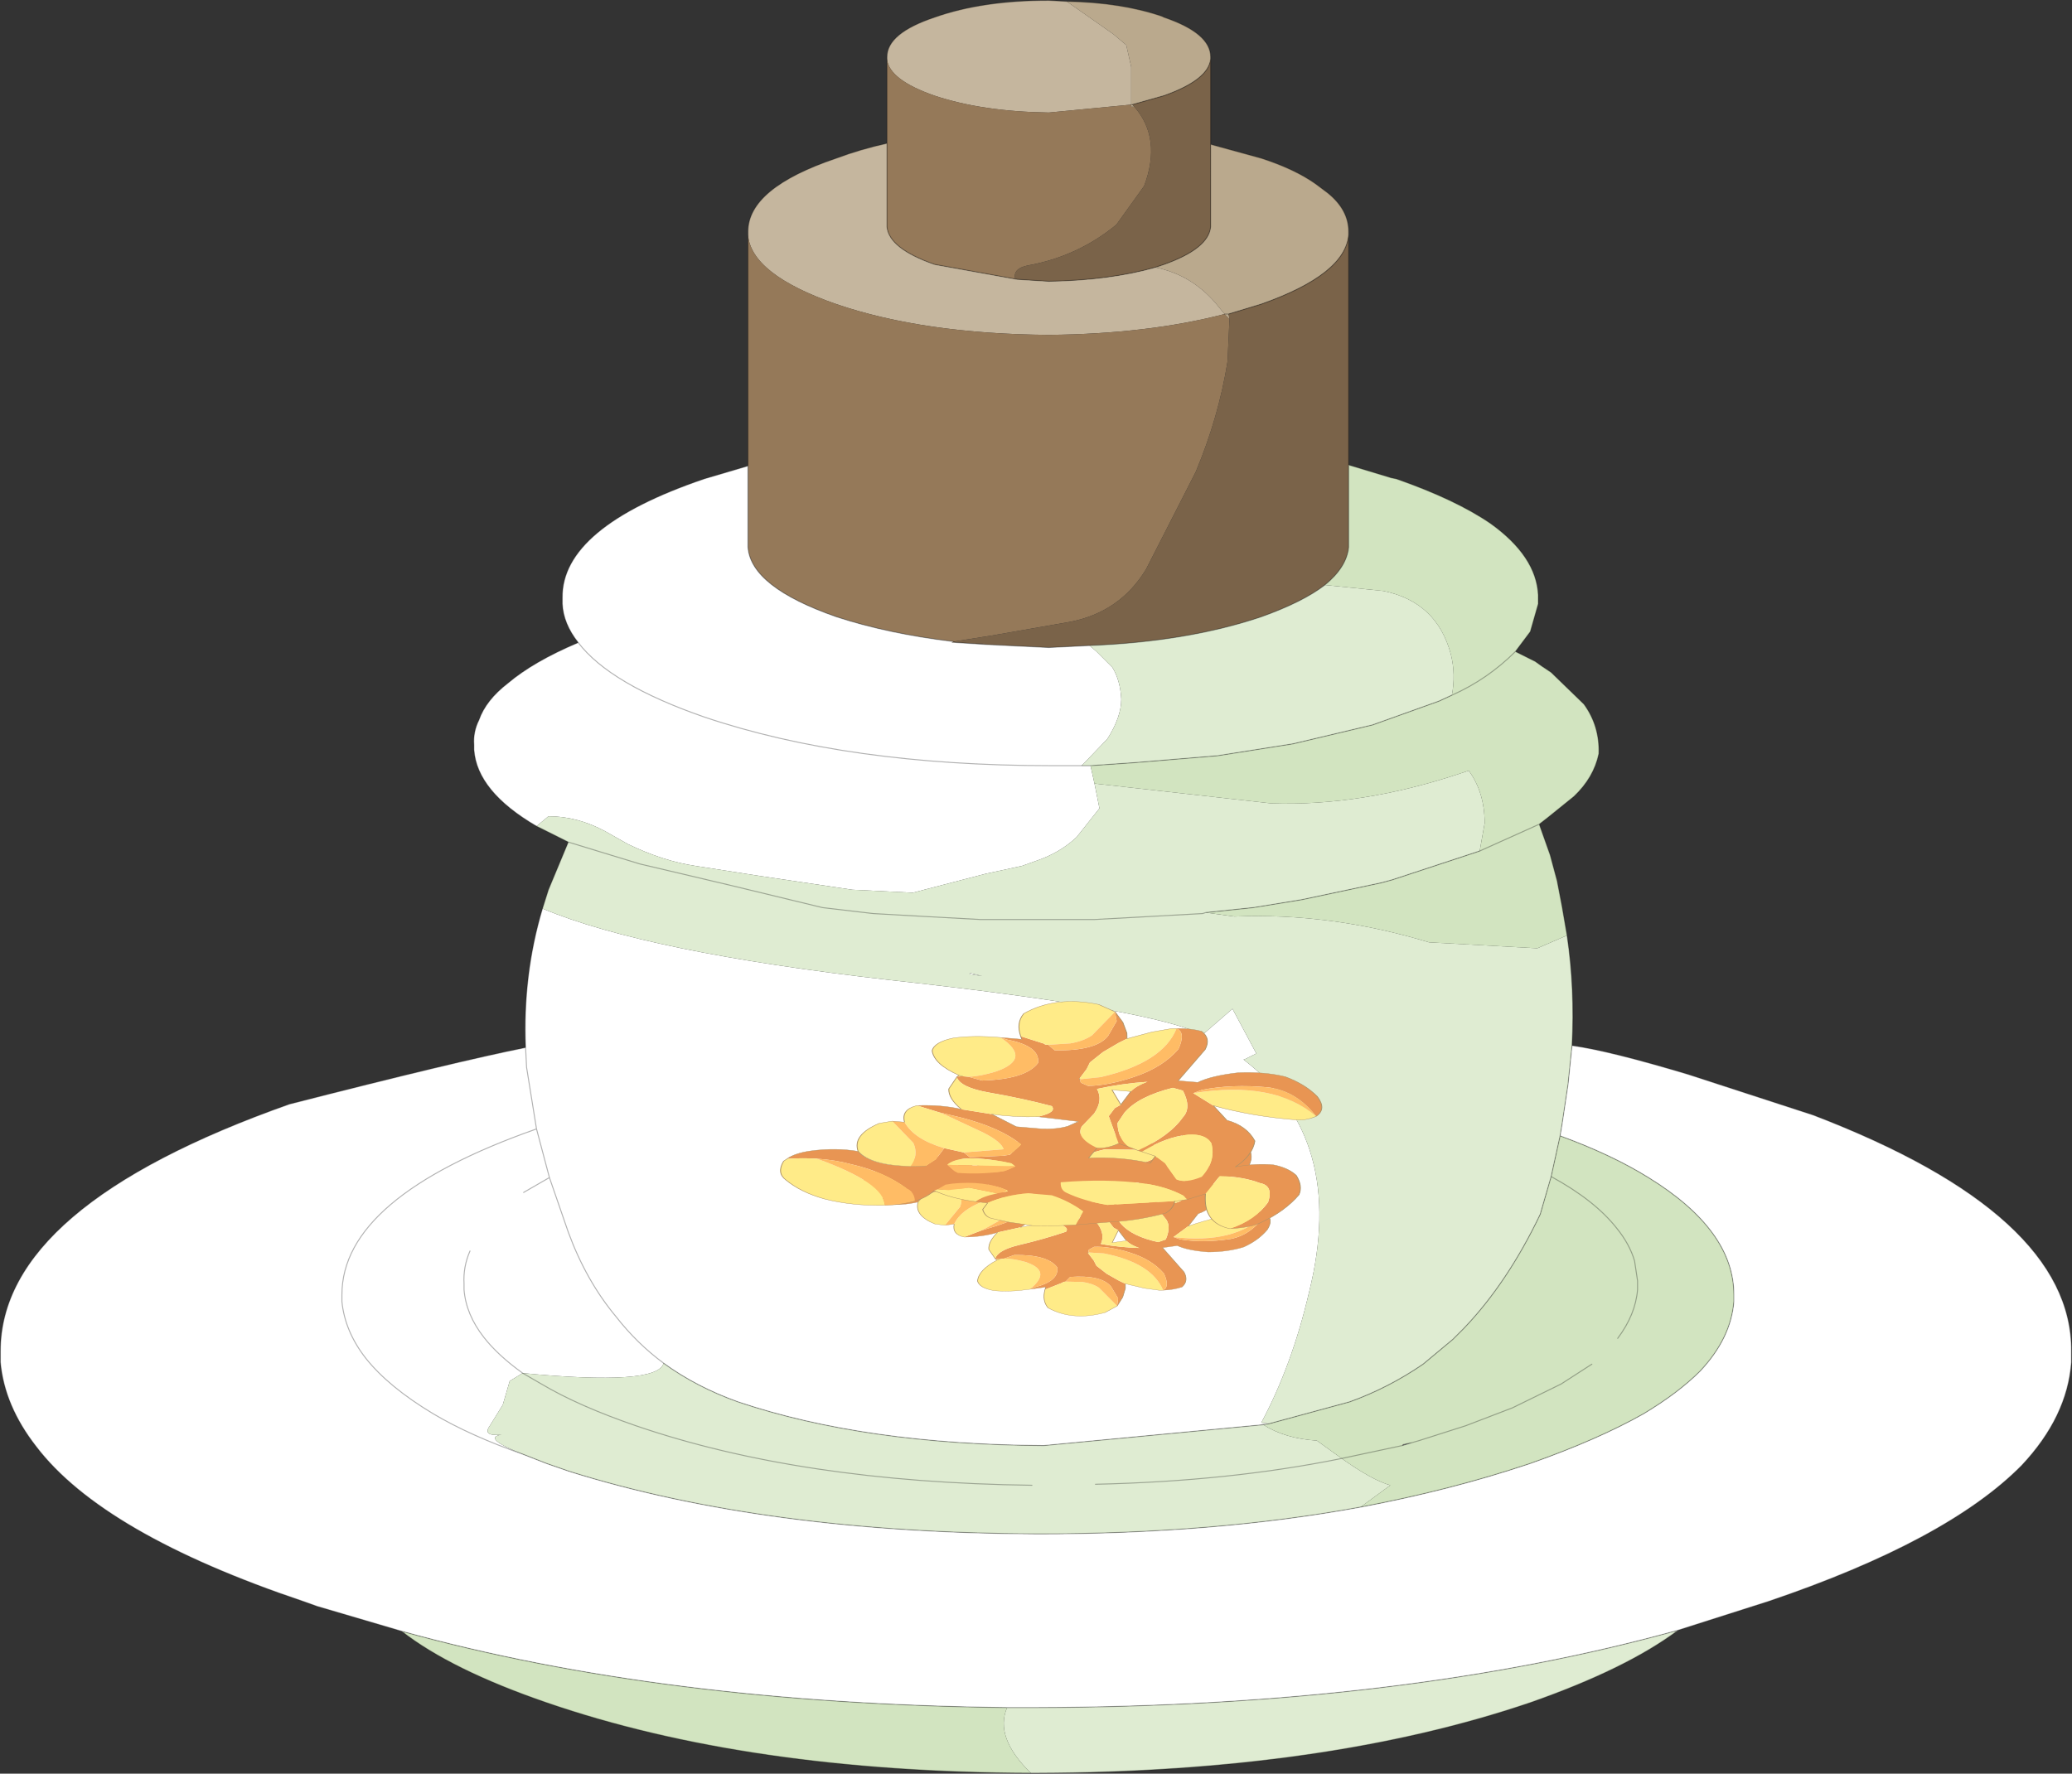 <svg viewBox="0 0 104.35 89.35" xmlns="http://www.w3.org/2000/svg" xmlns:xlink="http://www.w3.org/1999/xlink"><rect x="0" y="0" width="104.35" height="89.35" fill="#333333" stroke="none"/><g transform="translate(-214.78 -146.88)"><use transform="translate(214.8 146.9)" width="104.3" height="89.3" xlink:href="#a"/><use transform="matrix(.007 .318 .859 -.02 252.44 196.84)" width="54.8" height="39.5" xlink:href="#b"/></g><defs><g id="a"><path d="M252.45 158.7v-.15q0-2.2 4.45-3.7 1.2-.45 2.55-.75v4.2q.1 1.1 2.4 1.9l4.15.75 1.6.1q3.05-.05 5.35-.7 1.8.35 3.05 1.8l.45.55q-3.85 1-8.85 1.05-6.3-.05-10.7-1.55-4.3-1.5-4.45-3.5m7-8.85v-.1q0-1.2 2.4-2 2.4-.85 5.75-.85l.9.05 2.35 1.65.65.55.25 1.1v1.9l-4.15.4q-3.35-.05-5.75-.85-2.3-.8-2.4-1.85" fill="#c5b69e" fill-rule="evenodd" transform="translate(-214.8 -146.9)"/><path d="M252.45 170.35V158.7q.15 2 4.45 3.5 4.4 1.5 10.7 1.55 5-.05 8.85-1.05l.25.25-.1 2.15q-.45 2.8-1.6 5.55l-2.5 4.9q-1.3 2.15-3.8 2.65l-4 .7-1.9.3q-3.3-.4-5.9-1.25-4.3-1.5-4.45-3.5v-4.1m7-16.25v-4.25q.1 1.05 2.4 1.85 2.4.8 5.75.85l4.15-.4v.1h.15q1.4 1.6.5 4l-1.4 1.95q-1.95 1.6-4.45 2.05-.75.15-.65.65l.1.05-4.15-.75q-2.3-.8-2.4-1.9v-4.2m3.5 25.15 1.3.05.25.05-1.55-.1" fill="#957959" fill-rule="evenodd" transform="translate(-214.8 -146.9)"/><path d="M268.5 146.95q2.75.05 4.8.75l.1.05q2.35.8 2.35 2v.1q-.1 1.05-2.35 1.85l-1.6.45h-.05.05l.1.1h-.15v-2l-.25-1.1-.65-.55-2.35-1.65m7.25 7.2 2.55.7q1.7.55 2.75 1.3l.6.45q1.05.85 1.05 1.95v.15q-.15 2-4.4 3.5l-1.65.5h-.2.2l.05.25-.25-.25-.45-.55q-1.25-1.45-3.05-1.8l.45-.15q2.25-.8 2.35-1.9v-4.15" fill="#baa98d" fill-rule="evenodd" transform="translate(-214.8 -146.9)"/><path d="M275.75 149.85v8.45q-.1 1.1-2.35 1.9l-.45.15q-2.3.65-5.35.7l-1.6-.1-.1-.05q-.1-.5.65-.65 2.5-.45 4.45-2.05l1.4-1.95q.9-2.4-.5-4l-.1-.1 1.6-.45q2.25-.8 2.35-1.85m6.95 8.85v15.75q-.1 1-1.2 1.9-1.1.85-3.2 1.6-3.7 1.25-8.65 1.45l-2.05.1-3.1-.15-.25-.05-1.3-.05-.15-.05.15.05h-.25l.1-.05 1.9-.3 4-.7q2.5-.5 3.8-2.65l2.5-4.9q1.15-2.75 1.6-5.55l.1-2.15-.05-.25 1.65-.5q4.25-1.5 4.4-3.5" fill="#7a6349" fill-rule="evenodd" transform="translate(-214.8 -146.9)"/><path d="M241.8 188.5q-3-1.75-3.15-3.85v-.25q-.05-.65.25-1.25.35-1 1.45-1.85 1.3-1.1 3.55-2.05-.75-.95-.8-1.95v-.3q-.05-3.55 7.15-6l2.2-.65v4.1q.15 2 4.45 3.5 2.6.85 5.9 1.25l-.1.05h.25l1.55.1 3.1.15 2.05-.1.35.3.8.8q.4.65.45 1.6 0 .9-.7 2l-1.15 1.2-.15.15h-1.55q-10.2 0-17.45-2.45-4.75-1.65-6.35-3.75 1.6 2.1 6.35 3.75 7.25 2.45 17.45 2.45h2l.2.9.25 1.25-1.15 1.45q-.85.8-2.05 1.2l-.7.25-1.85.4-3.65.95-3.05-.15-4.7-.7-3.2-.5q-1.65-.25-3.4-1.1l-1.15-.65q-1.4-.75-2.85-.75l-.6.5m52.15 11.05q1.85.25 5.85 1.45l6.3 2.05q13.05 5 13 11.9v.55q-.2 2.75-2.5 5.2-3.75 3.8-12.75 6.85L299.3 229q-13.85 3.85-32.35 3.9h-1.45q-17.35-.2-30.5-3.85l-4.25-1.25-.7-.25q-10.1-3.4-13.45-7.8-1.6-2.05-1.8-4.25v-.55q0-7.3 14.55-12.45 8.4-2.15 11.9-2.85-.15-3.65.85-7 5.25 2.2 17.5 3.6 12.3 1.35 15.4 2.6l.35.15 1.5-1.3 1.2 2.25-.6.3h-.05q5.25 4 3.3 11.75-.85 3.65-2.4 6.55l.4.05-.3.05-11.05 1.05q-9-.05-15.4-2.2-2.1-.75-3.75-1.95-.3 1.15-7.1.5-1.25-.9-1.95-1.8-.9-1.15-1-2.4v-.3q-.05-.85.3-1.65-.35.8-.3 1.65v.3q.1 1.25 1 2.4.7.9 1.95 1.8l-.65.4-.35 1.2-.65 1.05q-.4.55.6.45-1.05.15 1.1 1l1.15.45 1.15.4q9.9 3.1 23.6 3.15 8.9 0 16.25-1.35 4.5-.85 8.4-2.15l.15-.05q3.4-1.2 5.7-2.5 1.75-1.05 2.85-2.15 1.55-1.65 1.7-3.5v-.35q0-3.25-4.3-5.9-1.85-1.15-4.45-2.1l.1-.6.3-2 .2-1.95m-29.7-3.5-.65-.1.05-.05.6.15m-16.05 19.5q-1.35-1-2.4-2.35-1.5-1.8-2.4-4.25l-.95-2.75-.65-2.45-.5-3.1-.05-1 .05 1 .5 3.1.65 2.45.95 2.75q.9 2.45 2.4 4.25 1.05 1.35 2.4 2.35m-5.75-9.35-1.3.75 1.3-.75m-.65-2.45q-9.8 3.45-9.8 8.35v.35q.15 1.5 1.2 2.85 1.15 1.45 3.4 2.8 1.85 1.1 4.55 2.05-2.7-.95-4.55-2.05-2.25-1.35-3.4-2.8-1.05-1.35-1.2-2.85v-.35q0-4.9 9.8-8.35" fill="#fff" fill-rule="evenodd" transform="translate(-214.8 -146.9)"/><path d="m242.1 192.65.3-.95 1-2.4-1.6-.8.6-.5q1.45 0 2.85.75l1.15.65q1.75.85 3.4 1.1l3.2.5 4.7.7 3.05.15 3.65-.95 1.85-.4.7-.25q1.2-.4 2.05-1.2l1.15-1.45-.25-1.25 8.9 1q4.55.15 9.5-1.5l.45-.15q.8 1.1.8 2.65l-.25 1.4-.15.05-4.25 1.4-.55.15-4 .85-2.45.4-2.4.25-.15.05-2.7.15-2.75.15h-5.75l-2.75-.15-2.65-.15-2.55-.3-4.75-1.15-4.45-1.05-3.6-1.1 3.6 1.1 4.45 1.05 4.75 1.15 2.55.3 2.65.15 2.75.15h5.75l2.75-.15 2.7-.15.15-.05 1.45.2q4.85-.2 9.8 1.3l5.45.3 1.5-.65q.4 2.7.25 5.55l-.2 1.95-.3 2-.1.6-.45 2.05-.55 1.9q-1.65 3.45-3.85 5.75l-.55.55-1.5 1.25q-1.75 1.2-3.7 1.9l-4.05 1.1-.4-.05q1.55-2.9 2.4-6.55 1.95-7.75-3.3-11.75h.05l.6-.3-1.2-2.25-1.5 1.3-.35-.15q-3.1-1.25-15.4-2.6-12.25-1.4-17.5-3.6M299.3 229q-2.6 1.95-7.45 3.65-10.3 3.5-24.8 3.55h-.35q-1.85-1.8-1.2-3.3h1.45q18.5-.05 32.35-3.9m-29.65-49.6q4.95-.2 8.65-1.45 2.1-.75 3.2-1.6l2.95.3q2.7.55 3.4 3.2.25 1 .05 2.05l-.65.3-3.35 1.2-4 .95-3.8.6-4.2.35-2.2.15h-.45l.15-.15 1.15-1.2q.7-1.1.7-2-.05-.95-.45-1.6l-.8-.8-.35-.3m-5.4 16.65-.6-.15-.05.05.65.1m18.1 24.3q1.55 1.1 2.45 1.35l-1.5 1.1q-7.35 1.35-16.25 1.35-13.7-.05-23.6-3.15l-1.15-.4-1.15-.45q-2.15-.85-1.1-1-1 .1-.6-.45l.65-1.05.35-1.2.65-.4q6.8.65 7.1-.5 1.65 1.2 3.75 1.95 6.4 2.15 15.4 2.2l11.05-1.05q1.1.7 2.7.8l1.25.9q-5.65 1.15-12.4 1.3 6.75-.15 12.4-1.3m-15.6 1.35q-11.65-.15-19.95-3-2.9-1-4.75-2.1l-.95-.55.95.55q1.85 1.1 4.75 2.1 8.3 2.85 19.95 3" fill="#dfecd2" fill-rule="evenodd" transform="translate(-214.8 -146.9)"/><path d="m282.7 170.3 2.15.65.25.05q3 1.05 4.75 2.25 2.3 1.65 2.4 3.6v.45l-.4 1.4-.75 1 1 .5.35.25.45.3 1.65 1.6q.8 1.1.75 2.5-.25 1.2-1.25 2.15l-1.3 1.05-.45.35.55 1.55.35 1.3.25 1.3.25 1.45-1.5.65-5.45-.3q-4.95-1.5-9.8-1.3l-1.45-.2 2.4-.25 2.45-.4 4-.85.55-.15 4.25-1.4.15-.05.25-1.4q0-1.55-.8-2.65l-.45.15q-4.95 1.65-9.5 1.5l-8.9-1-.2-.9 2.2-.15 4.2-.35 3.8-.6 4-.95 3.35-1.2.65-.3q.2-1.05-.05-2.05-.7-2.65-3.4-3.2l-2.95-.3q1.1-.9 1.2-1.9v-4.15m-16 65.9q-14.25-.05-24.4-3.55-4.8-1.65-7.3-3.6 13.15 3.65 30.5 3.85-.65 1.5 1.2 3.3m12-17.6 4.05-1.1q1.95-.7 3.7-1.9l1.5-1.25.55-.55q2.2-2.3 3.85-5.75l.55-1.9.45-2.05q2.6.95 4.45 2.1 4.3 2.65 4.3 5.9v.35q-.15 1.85-1.7 3.5-1.1 1.1-2.85 2.15-2.3 1.3-5.7 2.5l-.15.05q-3.9 1.3-8.4 2.15l1.5-1.1q-.9-.25-2.45-1.35l3.05-.65-3.05.65-1.25-.9q-1.6-.1-2.7-.8l.3-.05m13.6-30.2-3 1.35 3-1.35m-1.2-8.7q-1.4 1.4-3.2 2.2 1.8-.8 3.2-2.2m-5.7 40 .5-.15-.45.1-.05.05m10.85-5.4q.9-1.2 1-2.45v-.45l-.15-1q-.25-.85-.9-1.65-1.1-1.4-3.3-2.6 2.2 1.2 3.3 2.6.65.8.9 1.65l.15 1v.45q-.1 1.25-1 2.45m-1.3 1.3-1.55 1-2.45 1.2-2.35.9-2.35.75-.35.1.35-.1 2.35-.75 2.35-.9 2.45-1.2 1.55-1" fill="#d2e4c0" fill-rule="evenodd" transform="translate(-214.8 -146.9)"/><path d="m285.9 219.55-.5.15.05-.05.45-.1" fill="#999" fill-rule="evenodd" transform="translate(-214.8 -146.9)"/><path d="m27.3 45.75.3-.95 1-2.4-1.6-.8q-3-1.75-3.15-3.85v-.25q-.05-.65.25-1.25.35-1 1.45-1.85 1.3-1.1 3.55-2.05-.75-.95-.8-1.95v-.3q-.05-3.55 7.15-6l2.2-.65v-11.8q0-2.2 4.45-3.7 1.2-.45 2.55-.75V2.85q0-1.2 2.4-2Q49.45 0 52.8 0l.9.05q2.75.05 4.8.75l.1.05q2.35.8 2.35 2v4.4l2.55.7q1.7.55 2.75 1.3l.6.45q1.05.85 1.05 1.95V23.4l2.15.65.25.05q3 1.05 4.75 2.25 2.3 1.65 2.4 3.6v.45l-.4 1.4-.75 1 1 .5.35.25.45.3 1.65 1.6q.8 1.1.75 2.5-.25 1.2-1.25 2.15l-1.3 1.05-.45.35.55 1.55.35 1.3.25 1.3.25 1.45q.4 2.7.25 5.55Q81 52.9 85 54.1l6.3 2.05q13.05 5 13 11.9v.55q-.2 2.75-2.5 5.2-3.75 3.8-12.75 6.85L84.5 82.1q-2.6 1.95-7.45 3.65-10.3 3.5-24.8 3.55h-.35q-14.25-.05-24.4-3.55-4.8-1.65-7.3-3.6l-4.25-1.25-.7-.25q-10.1-3.4-13.45-7.8Q.2 70.8 0 68.6v-.55q0-7.3 14.55-12.45 8.4-2.15 11.9-2.85-.15-3.65.85-7M63.9 71.7l4.05-1.1q1.95-.7 3.7-1.9l1.5-1.25.55-.55q2.2-2.3 3.85-5.75l.55-1.9.45-2.05.1-.6.3-2 .2-1.95M57 5.25l1.6-.45q2.25-.8 2.35-1.85m-2.8 10.5.45-.15q2.25-.8 2.35-1.9V7.25m-4-2H57m-5.8 8.8 1.6.1q3.05-.05 5.35-.7m3.5 2.35h.2l1.65-.5q4.25-1.5 4.4-3.5M48 32.3l.15.05 1.55.1 3.1.15 2.05-.1q4.95-.2 8.65-1.45 2.1-.75 3.2-1.6 1.1-.9 1.2-1.9V23.4M44.65 7.2v4.2q.1 1.1 2.4 1.9l4.15.75m-13.55 9.4v4.1q.15 2 4.45 3.5 2.6.85 5.9 1.25m6.45 6.25H52.9q-10.2 0-17.45-2.45-4.75-1.65-6.35-3.75m-.5 10.05 3.6 1.1 4.45 1.05 4.75 1.15 2.55.3 2.65.15 2.75.15h5.75l2.75-.15 2.7-.15.15-.05 2.4-.25 2.45-.4 4-.85.55-.15 4.25-1.4.15-.05 3-1.35m-22.6-2.95h-.45m.45 0 2.2-.15 4.2-.35 3.8-.6 4-.95 3.35-1.2.65-.3q1.8-.8 3.2-2.2m-5.2 39.85-.5.15-3.05.65q-5.65 1.15-12.4 1.3M68.5 75.9q4.5-.85 8.4-2.15l.15-.05q3.4-1.2 5.7-2.5 1.75-1.05 2.85-2.15 1.55-1.65 1.7-3.5v-.35q0-3.25-4.3-5.9-1.85-1.15-4.45-2.1M70.6 72.8l.05-.05.45-.1.35-.1 2.35-.75 2.35-.9 2.45-1.2 1.55-1m-2.05-9.45q2.2 1.2 3.3 2.6.65.8.9 1.65l.15 1v.45q-.1 1.25-1 2.45M63.9 71.7l-.3.05-11.05 1.05q-9-.05-15.4-2.2-2.1-.75-3.75-1.95m-7.1.5.95.55q1.85 1.1 4.75 2.1 8.3 2.85 19.95 3m-25.5-22.05.05 1 .5 3.1.65 2.45.95 2.75q.9 2.45 2.4 4.25 1.05 1.35 2.4 2.35M84.5 82.1Q70.65 85.95 52.15 86H50.7q-17.35-.2-30.5-3.85m48.3-6.25q-7.35 1.35-16.25 1.35-13.7-.05-23.6-3.15l-1.15-.4-1.15-.45q-2.7-.95-4.55-2.05-2.25-1.35-3.4-2.8-1.05-1.35-1.2-2.85v-.35q0-4.9 9.8-8.35m-.65 3.2 1.3-.75m-1.35 9.85q-1.25-.9-1.95-1.8-.9-1.15-1-2.4v-.3q-.05-.85.3-1.65" fill="none" stroke="#000" stroke-linecap="round" stroke-linejoin="round" stroke-opacity=".302" stroke-width=".05"/></g><g id="b" transform="translate(-.45 -.1)"><use transform="matrix(-.78 -.212 -.228 .726 55.25 12.45)" width="34.75" height="31" xlink:href="#c"/><use transform="matrix(.959 -.28 .28 .959 .45 9.85)" width="34.75" height="31" xlink:href="#c"/></g><g id="d"><path d="M32.5 9.25q-.75.55-1.85.65l-.25.15-.8.25-.25.35q-.9 1.7.3 3.4l.15.1.15-.15.3-.35q.7-.75 1.55-.9l.05.75q-1.45.7-2 1.9v1.45q.65 1.25 2.05 2.5l2.15.15-.95 2q-.5 1.35-2 2.65-.8.25-1.95 0l1.45-3.7q-.3-1.55-1.35-2.9-.35-.45-1.5-.75-1.15 2.45-.9 4.8.2 1.45 1.35 2.8l.55.4-1.1.8-2.9.05q-.2 1.4.55 2.6.2.9 2.8 1.3 2.95.05 4.55-1.05-.45 1.15-1.3 1.5-2 .9-4.75 1-1.4-.15-2.95-1-1.05-.8-1.3-1.75-.05-1.05.8-2.1-1.9.5-4.2 0-2.25-1.15-2.8-2.5l-2.05-1.4-1.65-1.7-.6.35q-1.3 1.45-1.25 3.7.2 1.8 3.8 4-1.25.3-3.05-.8-1.75-1.25-2.6-2.7-.5-1.4 0-2.85.8-1.4 2-1.9v-1.2l-5.1.2q-1.8-.15-2.75-1-.3-.8-.1-1.55.45.7 3.1 1 3-.1 4.85-1.35 1.65-1.1 1.95-2.25l-.4-.55-.5-.2-.1-.05h-1.55l-1.05-.1-1.75.3-1.6.5-.75.3-.85-.25-1.6-.7-1.5-.9 1.4.5 2.4.15q2.45-.05 2.85-2.45l-.75-.6v-.2l-.1-.05L6 8.2l.45.2V7.1l.25.5q.55 2.15 3.15 2.75 2.65 0 3.4-2.45l-.4-.95V6.6l.1-.3h.1q1.55.65 1.95 2.55.45 2.15 1.25 4.15.85.55 1.7-.25h.1l.2 2.4.05.05h.05v-.05l.75-.35q.65-.5.75-1.4v-1.55l-1.6-1.95-.35-1.95q-.45-1.35 0-2.7l.75 1.55.5 1.45Q20.2 11 22.5 12.9l1.7-.2.25-.35.65-1.85-.65-.55-.4-1.3h1.8l1.15-.3.25-.85q.4-2.3-1.6-3.65-.3-1.45.55-2.75.55-.8 1.5-1-.35.85-.4 1.7-.05 1.1.4 2.2.7 2.2 3 4.25.45.6 1.8 1m-6.55 4.25.55-.25.3-.2q.8-1.1.85-2.55l-.2-.25-.9-.7h-.1q-1.15.2-1.25 1.45-.05 1.1.3 2.15l.4.35h.05m-4.85 4.95.4.75q-1-.95-3.5-1.7l-1.7-.05q-2.65.1-4.4 1.7l.3.7q2.5 1.25 4.05 1.15 3.1.05 5.65-1.15l.15.3q-2.55.7-3.2 1.9-.4.95 1 1.7 2.65 1.05 5.25.9 1.25-.65.7-1.35l-2.3-1.35-.95-.85h1.15q-.65-1.95 0-3.75l-1.65.05q-1.3-1.7-3.1-1.8l-2.1.15q-2.15-.05-3.8-.9-1.15 1.2-1.75 2.6l.05-.05q.8-.45 1.65-.5h2.15l.6-.2h1.3l4.05 1.75" fill="#e89553" fill-rule="evenodd"/><path d="m27.7.1.4-.1q1.9.1 2.85.95 1.7 1.4 2.4 3.05.7 1.85.2 3.7-3.4-.95-6.25-5.9.05-.85.4-1.7m2.95 9.8q1 1.35 1.15 2.85-.85.15-1.55.9l-.5-1.85.65-1.1v-.65l.25-.15m1.2 3.6h1.05q1.1.45 1.25.9l.35 1.15.25 1.7-.25 1-.45 1.25-2.15-.15q-1.4-1.25-2.05-2.5V15.4q.55-1.2 2-1.9m-2.7 10.65-.4.65-.55-.4q-1.15-1.35-1.35-2.8-.25-2.35.9-4.8 1.15.3 1.5.75 1.05 1.35 1.35 2.9l-1.45 3.7m-1.5 1.45q4.45 1.1 5 2.9-1.6 1.1-4.55 1.05-2.6-.4-2.8-1.3-.75-1.2-.55-2.6l2.9-.05M14.1 22.25q1.15 2.75 1.1 5.35 0 .6-.8 1-4.95-3.95-1.95-8.05l1.65 1.7M2.8 16.8l.1-.3.75-.95L5 14.4l.75-.3 1.6-.5 1.75-.3 1.05.1h1.55l.1.05-.6 1.1q-3 2.95-8.4 2.25m-1.75-4.25-.9-1.25q-.4-1.4.15-2.35.55-1 2.2-1.55Q4 7.35 6 8.2l.85 1.7.1.05v.2l-.5 1.2q-.5.65-1.5.9l-3.9.3m5.4-5.45q0-1.7.7-2.7.85-.9 2.2-.65 2.05.7 3.4 2.6l.2-.05-.1.3v.35q-.2.65-1.15 1.35-2.4 1.55-5.25-1.2l.25.5-.25-.5m6.6-.8 1.9.05q1.5.4 2.95 1.6l.35 1.95q.2 1.4-.2 2.8l-.1.05q-.85.8-1.7.25-.8-2-1.25-4.15-.4-1.9-1.95-2.55m4.85-1.05q.8-.75 2.7 0 2.5 1.3 3.45 3.4l.4 1.3-1 2.15q-1.1-.45-2.25-1.85L19.05 7.4l-.4-.6-.75-1.55m2.7-.75.5-.65q2.1-1.05 4.55 0 2 1.35 1.6 3.65-1.8 0-3.6-.85L20.6 4.5m5.35 9h-.05l-.4-.35q-.35-1.05-.3-2.15.1-1.25 1.25-1.45h.1l-.1.7-.55 3.2.05.05m3.7.55.3-.05-.15.15-.15-.1m-7.6 3.35q0 .6-.95 1.05l-4.05-1.75h-1.3l-.6.2L13 15.75v1.15q-.85.05-1.65.5l-.05.05q.6-1.4 1.75-2.6 1.65.85 3.8.9l2.1-.15q1.8.1 3.1 1.8m-.55 1.8.4.65q-2.55 1.2-5.65 1.15-1.55.1-4.05-1.15l-.3-.7q1.75-1.6 4.4-1.7l1.7.05q2.5.75 3.5 1.7m.55.95.5.95.95.85 2.3 1.35q.55.7-.7 1.35-2.6.15-5.25-.9-1.4-.75-1-1.7.65-1.2 3.2-1.9m-9.3-13.8.1.25-.1-.25" fill="#ffeb88" fill-rule="evenodd"/><path d="m33.55 7.7-.05.15q-.35.9-1 1.4-1.35-.4-1.8-1-2.3-2.05-3-4.25-.45-1.1-.4-2.2 2.85 4.95 6.25 5.9M20.6 5.25V4.5l3.05 2.15q1.8.85 3.6.85l-.25.85-1.15.3h-1.8q-.95-2.1-3.45-3.4m9.8 4.8v.65l-.65 1.1.5 1.85-.3.35-.3.05q-1.2-1.7-.3-3.4l.25-.35.8-.25M18.65 6.8l.4.6 2.15 2.85q1.15 1.4 2.25 1.85l1-2.15.65.55-.65 1.85-.25.35-1.7.2q-2.3-1.9-3.35-4.65l-.5-1.45m7.9 2.75.9.7.2.25q-.05 1.45-.85 2.55l-.3.2-.55.25-.05-.05.55-3.2.1-.7m-13.7-2.6.4.95q-.75 2.45-3.4 2.45-2.6-.6-3.15-2.75l-.25-.5Q9.3 9.85 11.7 8.3q.95-.7 1.15-1.35m-11.8 5.6 3.9-.3q1-.25 1.5-.9l.5-1.2.75.6q-.4 2.4-2.85 2.45l-2.4-.15-1.4-.5m10.75.9.5.2.4.55q-.3 1.15-1.95 2.25Q8.9 17.7 5.9 17.8q-2.65-.3-3.1-1 5.4.7 8.4-2.25l.6-1.1m2.6 15.15q-3.6-2.2-3.8-4-.05-2.25 1.25-3.7l.6-.35q-3 4.1 1.95 8.05" fill="#ffbc65" fill-rule="evenodd"/><path d="M18.35 15.15v.05h-.05l-.05-.05h.1m-.3-2.4h-.1l.1-.05v.05" fill="#daa16a" fill-rule="evenodd"/><path d="m27.7.1.4-.1q1.9.1 2.85.95 1.7 1.4 2.4 3.05.7 1.85.2 3.7l-.05.15q-.35.9-1 1.4-.75.55-1.85.65 1 1.35 1.15 2.85l.05.75h1.05q1.1.45 1.25.9l.35 1.15.25 1.7-.25 1-.45 1.25-.95 2q-.5 1.35-2 2.65-.8.25-1.95 0l-.4.65-1.1.8q4.45 1.1 5 2.9-.45 1.15-1.3 1.5-2 .9-4.75 1-1.4-.15-2.95-1-1.05-.8-1.3-1.75-.05-1.05.8-2.1-1.9.5-4.2 0-2.25-1.15-2.8-2.5l-2.05-1.4q1.15 2.75 1.1 5.35 0 .6-.8 1-1.25.3-3.05-.8-1.75-1.25-2.6-2.7-.5-1.4 0-2.85.8-1.4 2-1.9v-1.2l-5.1.2q-1.8-.15-2.75-1-.3-.8-.1-1.55l.1-.3.75-.95L5 14.4l-.85-.25-1.6-.7-1.5-.9-.9-1.25q-.4-1.4.15-2.35.55-1 2.2-1.55Q4 7.35 6 8.2l.45.2V7.1q0-1.7.7-2.7.85-.9 2.2-.65 2.05.7 3.4 2.6l.2-.05h.1l1.9.05q1.5.4 2.95 1.6-.45-1.35 0-2.7.8-.75 2.7 0V4.5l.5-.65q2.1-1.05 4.55 0-.3-1.45.55-2.75.55-.8 1.5-1m-.45 7.4-.25.85m-1.35-4.5q2 1.35 1.6 3.65m-5.2 9.9q0 .6-.95 1.05l.4.75.4.65.15.3.5.95h1.15q-.65-1.95 0-3.75l-1.65.05M13 16.9v-1.15l2.15 1.15m-2.3-10.3-.1-.25m5.5 3.55 1.6 1.95v1.55q-.1.9-.75 1.4l-.75.35m-.1 0-.2-2.4m0-.05q.4-1.4.2-2.8m-6.55 3.5.1.05m6.25-.75v.05m.2 2.4h.1M13 16.9h2.15" fill="none" stroke="#ac9165" stroke-linecap="round" stroke-linejoin="round" stroke-width=".05"/></g><use width="34.75" height="31" xlink:href="#d" id="c"/></defs></svg>
